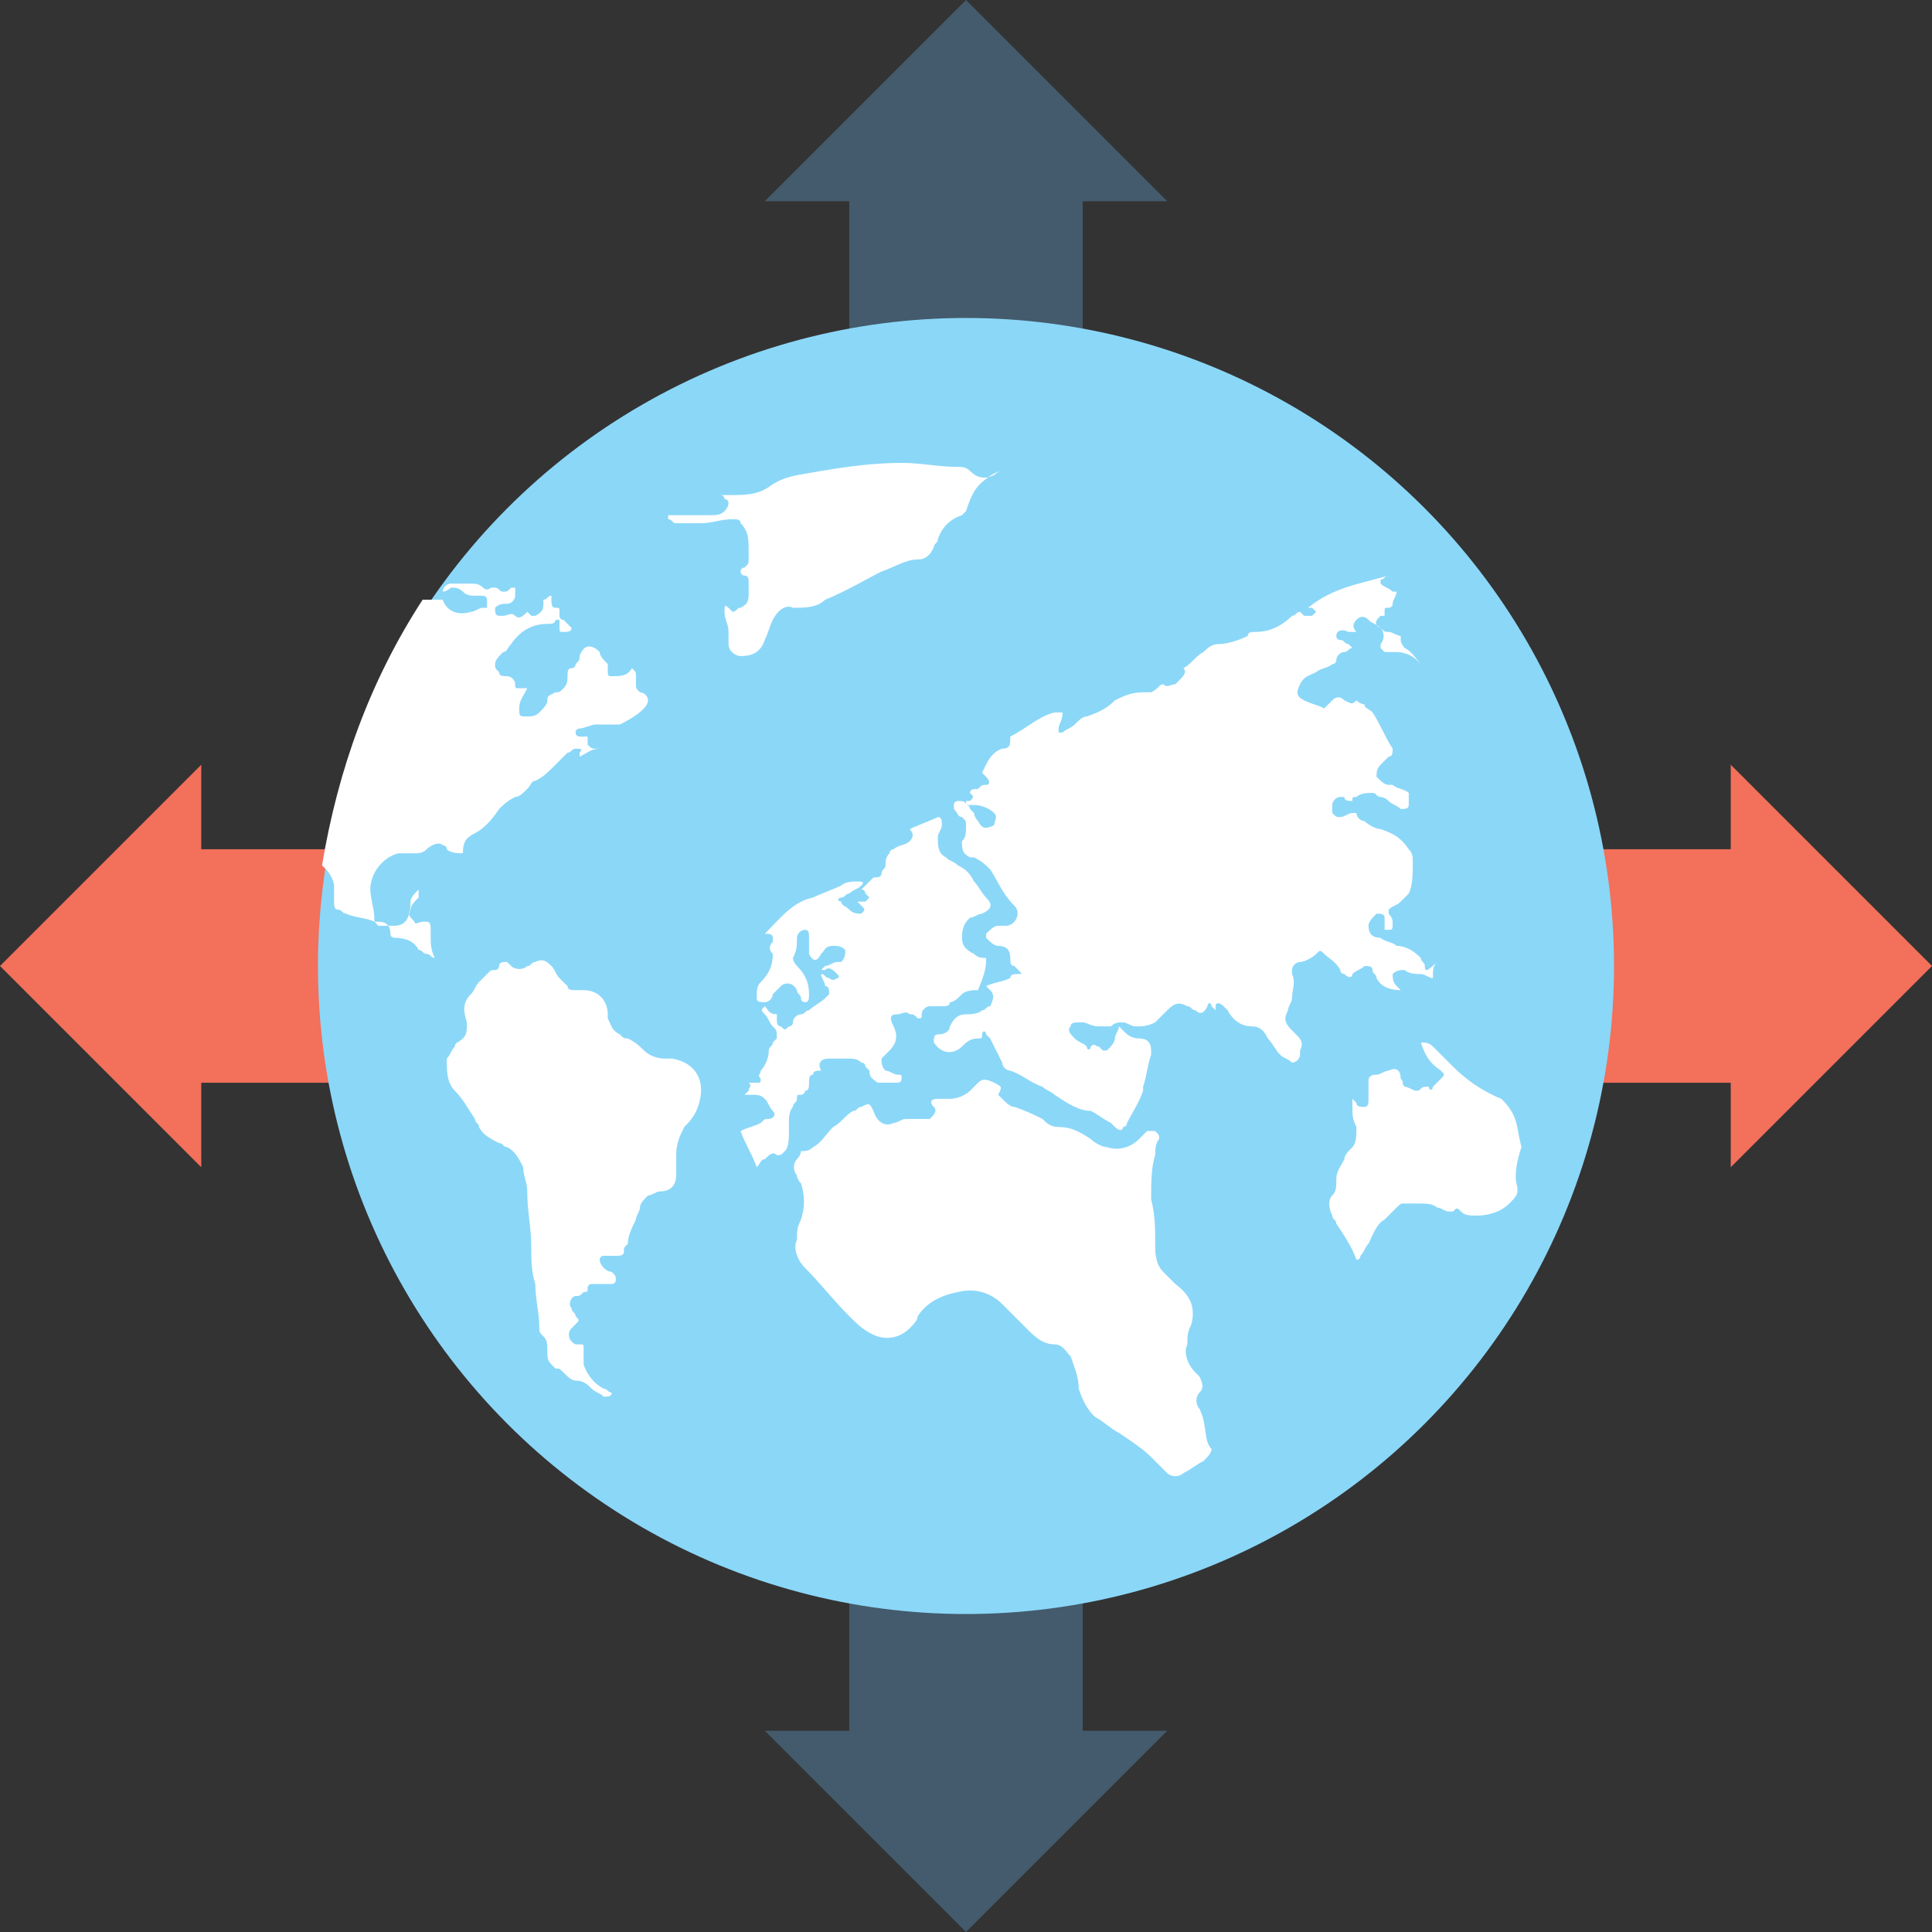 <?xml version="1.0" encoding="utf-8"?>
<!-- Generator: Adobe Illustrator 18.0.0, SVG Export Plug-In . SVG Version: 6.00 Build 0)  -->
<!DOCTYPE svg PUBLIC "-//W3C//DTD SVG 1.1//EN" "http://www.w3.org/Graphics/SVG/1.1/DTD/svg11.dtd">
<svg version="1.1" id="Layer_1" xmlns="http://www.w3.org/2000/svg" xmlns:xlink="http://www.w3.org/1999/xlink" x="0px" y="0px"
	 viewBox="0 0 48 48" enable-background="new 0 0 48 48" xml:space="preserve">
<rect x="0" y="0" width="48" height="48" fill="#333333" stroke="none"/>
<g>
	<g>
		<g>
			<g>
				<polygon fill="#435B6C" points="24,0 19,5 21.1,5 21.1,9 26.9,9 26.9,5 29,5 				"/>
				<polygon fill="#435B6C" points="26.9,43 26.9,39 21.1,39 21.1,43 19,43 24,48 29,43 				"/>
			</g>
			<g>
				<polygon fill="#F3705B" points="48,24 43,19 43,21.1 39,21.1 39,26.9 43,26.9 43,29 				"/>
				<polygon fill="#F3705B" points="9,26.9 9,21.1 5,21.1 5,19 0,24 5,29 5,26.9 				"/>
			</g>
			<circle fill="#8BD7F8" cx="24" cy="24" r="16.1"/>
		</g>
	</g>
	<g>
		<g>
			<g>
				<path fill="#FFFFFF" d="M24.5,23.8c-0.1,0-0.2,0-0.3-0.1c-0.2-0.1-0.3-0.2-0.3-0.4c0-0.3,0.1-0.4,0.2-0.5c0.1,0,0.2-0.1,0.3-0.1
					c0.2-0.1,0.3-0.2,0.1-0.4c-0.1-0.1-0.2-0.3-0.3-0.4c-0.1-0.2-0.2-0.3-0.4-0.4c-0.1-0.1-0.2-0.1-0.3-0.2
					c-0.2-0.1-0.2-0.3-0.2-0.5c0-0.1,0.1-0.2,0.1-0.3c0-0.1,0-0.2-0.1-0.2c-0.2,0.1-0.5,0.2-0.7,0.3c0.1,0.1,0.1,0.2,0,0.3
					c-0.1,0.1-0.3,0.1-0.4,0.2c-0.1,0-0.1,0.1-0.1,0.1c-0.1,0.1-0.1,0.2-0.1,0.3c0,0.1-0.1,0.1-0.1,0.2c0,0.1-0.1,0.1-0.2,0.1
					c0,0,0,0,0,0c-0.1,0.1-0.2,0.2-0.3,0.3c0.1,0,0.1,0.1,0.1,0.1c0,0,0.1,0.1,0.1,0.1c0,0-0.1,0.1-0.1,0.1c0,0-0.1,0-0.1,0
					c0,0-0.1,0-0.1,0c0,0,0,0,0,0c0,0,0.1,0.1,0.1,0.1c0.1,0.1,0.1,0.1,0,0.2c-0.1,0-0.2,0-0.3-0.1c-0.1-0.1-0.2-0.1-0.2-0.2
					c-0.1,0-0.1-0.1,0-0.1c0.1,0,0.1-0.1,0.2-0.1c0.1-0.1,0.2-0.1,0.3-0.2c0.1-0.1,0-0.1-0.1-0.1c-0.1,0-0.3,0-0.4,0.1
					c-0.2,0.1-0.5,0.2-0.7,0.3c-0.5,0.1-0.8,0.5-1.2,0.9c0.1,0,0.2,0,0.2,0.1c0,0,0,0.1,0,0.1c-0.1,0.1-0.1,0.2,0,0.3
					c0,0.3-0.1,0.5-0.3,0.7c-0.1,0.1-0.1,0.2-0.1,0.4c0,0.1,0.1,0.1,0.2,0.1c0.1,0,0.2-0.1,0.2-0.2c0.1-0.1,0.1-0.1,0.2-0.2
					c0.1-0.1,0.3-0.1,0.4,0.1c0,0.1,0.1,0.1,0.1,0.2c0,0.1,0.1,0.1,0.1,0.1c0.1,0,0.1-0.1,0.1-0.2c0-0.3-0.1-0.5-0.3-0.7
					c-0.1-0.1-0.1-0.2-0.1-0.2c0.1-0.2,0.1-0.3,0.1-0.5c0-0.1,0.1-0.2,0.2-0.2c0.1,0,0.1,0.1,0.1,0.2c0,0.1,0,0.2,0,0.3
					c0,0,0,0.1,0,0.1c0.1,0.2,0.2,0.2,0.3,0c0,0,0,0,0,0c0.1-0.1,0.1-0.2,0.3-0.2c0.1,0,0.2,0,0.3,0.1c0,0.1,0,0.2-0.1,0.3
					c0,0,0,0-0.1,0c-0.1,0-0.2,0.1-0.3,0.1c0,0,0,0-0.1,0.1c0,0,0,0,0,0c0,0,0.1,0,0.1,0c0.1-0.1,0.2,0,0.3,0.1c0,0,0.1,0.1,0,0.1
					c0,0-0.1,0.1-0.2,0c-0.1,0-0.1-0.1-0.2-0.1c0,0.1,0.1,0.2,0.1,0.3c0.1,0,0.1,0.1,0.1,0.2c0,0-0.1,0.1-0.1,0.1
					c-0.1,0.1-0.3,0.2-0.4,0.3c-0.1,0-0.1,0.1-0.2,0.1c-0.1,0-0.2,0.1-0.2,0.2c0,0,0,0.1-0.1,0.1c-0.1,0.1-0.1,0.1-0.2,0
					c-0.1,0-0.1-0.1-0.1-0.2c0,0,0,0,0-0.1c-0.2,0-0.2-0.1-0.3-0.2c-0.1,0.1-0.1,0.1,0,0.2c0.1,0.1,0.1,0.2,0.2,0.3
					c0.1,0.1,0.1,0.1,0.1,0.3c0,0-0.1,0.1-0.1,0.1c0,0.1-0.1,0.1-0.1,0.2c0,0.2-0.1,0.4-0.2,0.5c0,0.1-0.1,0.1,0,0.2
					c0,0.1,0,0.1-0.1,0.1c-0.1,0-0.1,0-0.2,0c0.1,0.1,0,0.1,0,0.2c0,0-0.1,0.1-0.1,0.1c0,0,0,0,0,0c0.1,0,0.1,0,0.2,0
					c0.1,0,0.2,0,0.3,0.1c0.1,0.1,0.1,0.2,0.2,0.3c0.1,0.1,0,0.2-0.1,0.2c-0.1,0-0.1,0-0.2,0.1c-0.2,0.1-0.3,0.1-0.5,0.2
					c0.1,0.3,0.3,0.6,0.4,0.9c0,0,0,0,0,0c0.1-0.1,0.1-0.2,0.2-0.2c0.1-0.1,0.2-0.2,0.3-0.1c0.1,0,0.1,0,0.2-0.1
					c0.1-0.1,0.1-0.3,0.1-0.5c0-0.1,0-0.1,0-0.2c0-0.1,0-0.3,0.1-0.4c0-0.1,0.1-0.1,0.1-0.2c0-0.1,0-0.1,0.1-0.1c0,0,0.1,0,0.1-0.1
					c0.1,0,0.1-0.1,0.1-0.2c0-0.1,0-0.2,0.1-0.2c0-0.1,0.1-0.1,0.2-0.1c-0.1-0.2,0-0.3,0.2-0.3c0.1,0,0.2,0,0.2,0c0.1,0,0.2,0,0.2,0
					c0.2,0,0.3,0,0.4,0.1c0,0,0.1,0,0.1,0.1c0,0,0.1,0.1,0.1,0.1c0,0.2,0.1,0.2,0.2,0.3c0.2,0,0.3,0,0.5,0c0,0,0.1,0,0.1-0.1
					c0-0.1,0-0.1-0.1-0.1c-0.1,0-0.2-0.1-0.3-0.1c-0.1-0.1-0.1-0.2-0.1-0.3c0.1-0.1,0.1-0.1,0.2-0.2c0.2-0.2,0.2-0.4,0.1-0.6
					c-0.1-0.2-0.1-0.3,0.1-0.3c0.1,0,0.2-0.1,0.3,0c0.1,0,0.1,0,0.2,0.1c0.1,0,0.1,0,0.1-0.1c0-0.1,0.1-0.2,0.2-0.2
					c0.1,0,0.2,0,0.3,0c0.1,0,0.2,0,0.2-0.1c0.1,0,0.2-0.1,0.3-0.2c0.1-0.1,0.3-0.1,0.4-0.1C24.5,24.1,24.5,24,24.5,23.8z"/>
				<path fill="#FFFFFF" d="M37.6,27.7c-0.1-0.2-0.2-0.3-0.3-0.4c-0.5-0.2-0.9-0.5-1.2-0.8c-0.2-0.2-0.3-0.3-0.5-0.5
					c-0.1-0.1-0.2-0.1-0.3-0.1c0.1,0.3,0.2,0.5,0.5,0.7c0.1,0.1,0.1,0.1,0,0.2c-0.1,0.1-0.1,0.1-0.2,0.2c0,0.1-0.1,0.1-0.1,0
					c0,0-0.1,0-0.1,0c-0.1,0-0.1,0.1-0.2,0.1c-0.1,0-0.2-0.1-0.3-0.1c-0.1-0.1,0-0.1-0.1-0.2c0-0.2-0.1-0.3-0.3-0.2
					c-0.1,0-0.2,0.1-0.3,0.1C34,26.7,34,26.8,34,26.9c0,0.1,0,0.3,0,0.4c0,0.1,0,0.2-0.1,0.2c-0.1,0-0.2,0-0.2-0.1
					c0,0-0.1-0.1-0.1-0.1c0,0,0,0,0,0c0,0.1,0,0.1,0,0.2c0,0.2,0,0.3,0.1,0.5c0,0.2,0,0.4-0.1,0.5c-0.1,0.1-0.2,0.2-0.2,0.3
					c-0.1,0.2-0.2,0.3-0.2,0.5c0,0.2,0,0.3-0.1,0.4c-0.1,0.1-0.1,0.3,0,0.5c0,0.1,0.1,0.1,0.1,0.2c0.2,0.3,0.4,0.6,0.5,0.9
					c0,0,0.1,0,0.1-0.1c0.1-0.1,0.1-0.2,0.2-0.3c0.1-0.2,0.2-0.5,0.4-0.6c0.1-0.1,0.2-0.2,0.3-0.3c0.1-0.1,0.1-0.1,0.2-0.1
					c0,0,0.1,0,0.1,0c0.1,0,0.1,0,0.2,0c0.2,0,0.4,0,0.5,0.1c0.1,0,0.2,0.1,0.3,0.1c0,0,0.1,0,0.1,0c0.1-0.1,0.1-0.1,0.2,0
					c0.1,0.1,0.2,0.1,0.4,0.1c0.3,0,0.6-0.1,0.8-0.3c0.1-0.1,0.2-0.2,0.2-0.3c0,0,0-0.1,0-0.1c-0.1-0.3,0-0.7,0.1-1
					C37.7,28.1,37.7,27.9,37.6,27.7z"/>
				<path fill="#FFFFFF" d="M29.8,35c-0.1-0.1-0.1-0.3,0-0.4c0.1-0.1,0.1-0.2,0-0.4c0,0-0.1-0.1-0.1-0.1c-0.2-0.2-0.3-0.5-0.2-0.7
					c0-0.2,0-0.3,0.1-0.5c0.1-0.4,0-0.7-0.4-1c-0.1-0.1-0.2-0.2-0.3-0.3c-0.2-0.2-0.2-0.5-0.2-0.7c0-0.4,0-0.7-0.1-1.1
					c0-0.4,0-0.8,0.1-1.1c0-0.1,0-0.3,0.1-0.4c0-0.1,0-0.1-0.1-0.2c-0.1,0-0.1,0-0.2,0c-0.1,0.1-0.1,0.1-0.2,0.2
					c-0.2,0.2-0.5,0.3-0.8,0.2c-0.1,0-0.3-0.1-0.4-0.2c-0.3-0.2-0.5-0.3-0.8-0.3c-0.2,0-0.3-0.1-0.4-0.2c-0.2-0.1-0.4-0.2-0.7-0.3
					c-0.1,0-0.2-0.1-0.3-0.2c0,0-0.1-0.1-0.1-0.1c0.1-0.2,0.1-0.2-0.1-0.3c0,0,0,0,0,0c-0.2-0.1-0.3-0.1-0.4,0
					c-0.1,0.1-0.2,0.2-0.2,0.2c-0.1,0.1-0.3,0.2-0.5,0.2c-0.1,0-0.2,0-0.3,0c-0.2,0-0.2,0.1-0.1,0.2c0.1,0.1,0,0.2-0.1,0.3
					c0,0-0.1,0-0.1,0c-0.1,0-0.2,0-0.3,0c-0.1,0-0.1,0-0.2,0c-0.1,0-0.2,0.1-0.3,0.1c-0.2,0.1-0.4,0-0.5-0.3
					c-0.1-0.2-0.1-0.2-0.3-0.1c-0.1,0-0.1,0.1-0.2,0.1c-0.2,0.1-0.3,0.3-0.5,0.4c-0.2,0.2-0.3,0.4-0.5,0.5c-0.1,0.1-0.2,0.1-0.3,0.1
					c0,0.1-0.1,0.2-0.1,0.2c-0.1,0.1-0.1,0.3,0,0.4c0,0.1,0.1,0.2,0.1,0.2c0.1,0.3,0.1,0.6,0,0.9c-0.1,0.2-0.1,0.3-0.1,0.5
					c-0.1,0.2,0,0.5,0.2,0.7c0.4,0.4,0.7,0.8,1.1,1.2c0.2,0.2,0.4,0.4,0.7,0.5c0.3,0.1,0.6,0,0.8-0.2c0.1-0.1,0.2-0.2,0.2-0.3
					c0.2-0.3,0.5-0.5,1-0.6c0.4-0.1,0.8,0,1.1,0.3c0.2,0.2,0.4,0.4,0.6,0.6c0.2,0.2,0.4,0.4,0.7,0.4c0.2,0,0.3,0.2,0.4,0.3
					c0.1,0.3,0.2,0.5,0.2,0.8c0.1,0.3,0.2,0.5,0.4,0.7c0.2,0.1,0.4,0.3,0.6,0.4c0.3,0.2,0.6,0.4,0.8,0.6c0.1,0.1,0.2,0.2,0.4,0.4
					c0.1,0.1,0.3,0.1,0.4,0c0.2-0.1,0.3-0.2,0.5-0.3c0.1-0.1,0.2-0.2,0.2-0.3C29.9,35.8,30,35.4,29.8,35z"/>
				<path fill="#FFFFFF" d="M35.4,24c0-0.1-0.1-0.1-0.1-0.2c-0.2-0.2-0.4-0.3-0.6-0.3c-0.1-0.1-0.3-0.1-0.4-0.2
					C34.1,23.3,34,23.2,34,23c0-0.1,0.1-0.2,0.2-0.3c0.1,0,0.2,0,0.2,0.1c0,0.1,0,0.2,0,0.3c0,0,0.1,0,0.1,0c0.1,0,0.1,0,0.1-0.2
					c0-0.1-0.1-0.2-0.1-0.2c0-0.1,0-0.1,0-0.1c0.1-0.1,0.2-0.1,0.3-0.2c0.1-0.1,0.1-0.1,0.2-0.2c0.1-0.2,0.1-0.5,0.1-0.8
					c0-0.1,0-0.2-0.1-0.3c-0.2-0.3-0.4-0.4-0.7-0.5c-0.1,0-0.3-0.1-0.4-0.2c-0.1,0-0.2-0.1-0.2-0.2c0,0-0.1,0-0.1,0
					c-0.1,0-0.2,0.1-0.3,0.1c-0.1,0-0.1,0-0.2-0.1c0-0.1,0-0.1,0-0.2c0-0.1,0.1-0.2,0.2-0.2c0.1,0,0.1,0,0.1,0
					c0,0.1,0.1,0.1,0.2,0.1c0-0.1,0-0.1,0.1-0.1c0.1-0.1,0.3-0.1,0.4-0.1c0.1,0,0.1,0.1,0.2,0.1c0,0,0.1,0,0.2,0.1
					c0.1,0.1,0.2,0.1,0.3,0.2c0.1,0,0.2,0,0.2-0.1c0-0.1,0-0.2,0-0.3c0,0,0,0,0,0c-0.1-0.1-0.3-0.1-0.4-0.2c0,0-0.1,0-0.1,0
					c-0.1,0-0.2-0.1-0.3-0.2c0-0.1,0-0.2,0.1-0.3c0.1-0.1,0.1-0.1,0.2-0.2c0.1,0,0.1-0.1,0.1-0.2c-0.2-0.3-0.3-0.6-0.5-0.9
					c-0.1-0.1-0.2-0.1-0.2-0.2c0,0-0.1,0-0.2-0.1c0,0,0,0,0,0c-0.1,0.1-0.1,0.1-0.3,0c-0.1-0.1-0.2-0.1-0.3,0c0,0-0.1,0.1-0.1,0.1
					c0,0-0.1,0.1-0.1,0.1c-0.2-0.1-0.3-0.1-0.5-0.2c-0.2-0.1-0.2-0.2-0.1-0.4c0.1-0.2,0.2-0.2,0.4-0.3c0.1-0.1,0.3-0.1,0.4-0.2
					c0,0,0.1,0,0.1-0.1c0-0.1,0.1-0.2,0.2-0.2c0.1,0,0.1-0.1,0.2-0.1c0,0,0,0-0.1-0.1c-0.1,0-0.1-0.1-0.2-0.1
					c-0.1,0-0.1-0.1-0.1-0.1c0-0.1,0.1-0.2,0.3-0.1c0.1,0,0.1,0,0.2,0c-0.1-0.1-0.1-0.2,0-0.3c0.1-0.1,0.2-0.1,0.3,0
					c0.1,0.1,0.2,0.1,0.3,0.2c0.1,0.1,0.1,0.3,0,0.4c0,0,0,0.1,0,0.1c0,0,0.1,0.1,0.1,0.1c0.1,0,0.2,0,0.3,0c0.2,0,0.4,0.1,0.5,0.2
					c0,0,0.1,0.1,0.1,0.1c0,0,0,0,0,0c-0.1-0.1-0.2-0.3-0.4-0.4c0,0-0.1-0.1-0.1-0.2c0-0.1,0-0.1,0-0.1c-0.1,0-0.2-0.1-0.3-0.1
					c-0.1,0-0.1,0-0.2-0.1c-0.2-0.1-0.1-0.2,0-0.3c0,0,0.1,0,0.1,0c0,0,0,0,0-0.1c0-0.1,0-0.1,0.1-0.1c0,0,0.1,0,0.1-0.1
					c0-0.1,0.1-0.2,0.1-0.3c0,0-0.1,0-0.1,0c-0.1-0.1-0.2-0.1-0.3-0.2c0-0.1,0-0.1,0-0.1c0.1,0,0.1-0.1,0.2-0.1c0,0,0,0,0,0
					c-0.7,0.2-1.4,0.3-2,0.8c0,0,0,0,0.1,0c0,0,0.1,0.1,0.1,0.1c0,0-0.1,0.1-0.1,0.1c0,0-0.1,0-0.2,0c0,0-0.1-0.1-0.1-0.1
					c-0.1,0-0.1,0.1-0.2,0.1c-0.2,0.2-0.5,0.4-0.9,0.4c-0.1,0-0.2,0-0.2,0.1c-0.2,0.1-0.5,0.2-0.7,0.2c-0.2,0-0.3,0.1-0.4,0.2
					c-0.2,0.1-0.3,0.3-0.5,0.4c0.1,0.1,0,0.2-0.1,0.3c0,0-0.1,0.1-0.1,0.1c-0.1,0-0.2,0.1-0.3,0c-0.1,0-0.1,0.1-0.3,0.2
					c0,0-0.1,0-0.1,0c0,0-0.1,0-0.1,0c-0.3,0-0.5,0.1-0.7,0.2c-0.2,0.2-0.4,0.3-0.7,0.4c-0.1,0-0.2,0.1-0.3,0.2
					c-0.1,0.1-0.2,0.1-0.3,0.2c0,0-0.1,0-0.1,0c0,0,0-0.1,0-0.1c0-0.1,0.1-0.2,0.1-0.4c-0.1,0-0.2,0-0.2,0c-0.4,0.1-0.7,0.4-1.1,0.6
					c0,0,0,0,0,0c0,0.2,0,0.3-0.2,0.3c-0.3,0.1-0.4,0.4-0.5,0.6c0,0,0,0,0.1,0.1c0.1,0.1,0.1,0.2,0,0.2c-0.1,0-0.1,0-0.2,0.1
					c-0.1,0-0.2,0-0.2,0.1c0.1,0.1,0.1,0.1,0,0.2c0,0,0,0-0.1,0c0,0,0,0,0,0.1c0,0,0,0,0.1,0c0,0,0.1,0,0.1,0c0.2,0,0.4,0.1,0.5,0.2
					c0.1,0.1,0,0.2,0,0.3c-0.2,0.1-0.3,0.1-0.4-0.1c-0.1-0.1-0.1-0.2-0.1-0.2c0,0-0.1-0.1-0.1-0.1c0,0,0-0.1-0.1-0.1
					c0-0.1-0.1-0.1-0.2-0.1c0,0-0.1,0-0.1,0.1c0,0,0,0.1,0,0.1c0.1,0.1,0.1,0.2,0.2,0.2c0.1,0.1,0.1,0.1,0.1,0.2
					c0,0.2,0,0.3-0.1,0.4c0,0.2,0,0.3,0.2,0.4c0,0,0.1,0,0.1,0c0.2,0.1,0.3,0.2,0.4,0.3c0.2,0.3,0.3,0.6,0.6,0.9
					c0.2,0.2,0,0.5-0.2,0.5c-0.1,0-0.1,0-0.2,0c-0.1,0-0.2,0.1-0.3,0.2c0,0,0,0.1,0,0.1c0.1,0.1,0.2,0.2,0.3,0.2
					c0.2,0,0.3,0.1,0.3,0.3c0,0.1,0,0.2,0.1,0.2c0,0,0.1,0.1,0.1,0.1c0.1,0.1,0.1,0.1,0,0.1c-0.1,0-0.2,0-0.2,0.1
					c-0.2,0.1-0.4,0.1-0.6,0.2c0,0,0,0,0.1,0.1c0.1,0.1,0.1,0.2,0,0.4c-0.1,0-0.1,0.1-0.2,0.1c-0.1,0.1-0.3,0.1-0.4,0.1
					c-0.2,0-0.3,0.1-0.4,0.3c0,0.1-0.1,0.2-0.3,0.2c-0.1,0-0.1,0.1-0.1,0.2c0.2,0.3,0.5,0.3,0.7,0.1c0,0,0,0,0,0
					c0.1-0.1,0.2-0.2,0.4-0.2c0.1,0,0.1,0,0.1-0.1c0-0.1,0.1-0.1,0.1,0c0,0,0.1,0.1,0.1,0.1c0.1,0.2,0.2,0.4,0.3,0.6
					c0,0.1,0.1,0.2,0.2,0.2c0.3,0.1,0.5,0.3,0.8,0.4c0.1,0.1,0.2,0.1,0.3,0.2c0.3,0.2,0.6,0.4,0.9,0.4c0.2,0.1,0.3,0.2,0.5,0.3
					c0,0,0.1,0.1,0.1,0.1c0.1,0.1,0.2,0.1,0.2,0c0.1,0,0.1-0.1,0.1-0.1c0.1-0.2,0.3-0.5,0.4-0.8c0,0,0-0.1,0-0.1
					c0.1-0.3,0.1-0.5,0.2-0.8c0,0,0,0,0-0.1c0-0.2-0.1-0.3-0.3-0.3c-0.2,0-0.3-0.1-0.4-0.2c0,0-0.1-0.1-0.1-0.1
					c0,0.1-0.1,0.2-0.1,0.3c0,0.1-0.1,0.2-0.2,0.3c-0.1,0-0.1,0-0.1,0c0,0-0.1-0.1-0.1-0.1c-0.1,0-0.1-0.1-0.2,0
					c0,0.1-0.1,0.1-0.1,0c-0.1-0.1-0.2-0.1-0.3-0.2c-0.1-0.1-0.2-0.2-0.1-0.3c0-0.1,0.1-0.1,0.3-0.1c0.1,0,0.2,0.1,0.4,0.1
					c0.1,0,0.2,0,0.3,0c0.1-0.1,0.2-0.1,0.3-0.1c0.1,0,0.2,0.1,0.3,0.1c0.2,0,0.3,0,0.5-0.1c0.1-0.1,0.2-0.2,0.3-0.3
					c0.2-0.2,0.3-0.2,0.5-0.1c0.1,0,0.1,0.1,0.2,0.1c0.1,0.1,0.2,0.1,0.3-0.1c0,0,0,0,0,0c0-0.1,0.1-0.1,0.1,0c0,0,0,0,0.1,0.1
					c0,0,0,0,0-0.1c0-0.1,0.1-0.1,0.2,0c0,0,0.1,0.1,0.1,0.1c0.1,0.2,0.3,0.4,0.6,0.4c0.2,0,0.3,0.1,0.4,0.3
					c0.1,0.1,0.2,0.3,0.3,0.4c0.1,0.1,0.2,0.1,0.3,0.2c0.1,0,0.2-0.1,0.2-0.2c0,0,0-0.1,0-0.1c0.1-0.2,0-0.3-0.1-0.4
					c0,0-0.1-0.1-0.1-0.1c-0.2-0.2-0.2-0.3-0.1-0.5c0-0.1,0.1-0.2,0.1-0.3c0-0.2,0.1-0.4,0-0.6c0,0,0-0.1,0-0.1
					c0-0.1,0.1-0.2,0.2-0.2c0.1,0,0.3-0.1,0.4-0.2c0.1-0.1,0.1-0.1,0.2,0c0.1,0.1,0.3,0.2,0.4,0.4c0,0.1,0.1,0.1,0.1,0.1
					c0.1,0.1,0.2,0.1,0.2,0c0.1-0.1,0.2-0.1,0.3-0.2c0.1,0,0.2,0,0.2,0.1c0,0.1,0.1,0.1,0.1,0.2c0.1,0.2,0.3,0.3,0.6,0.3
					c0,0-0.1-0.1-0.1-0.1c-0.1-0.1-0.1-0.2-0.1-0.3c0.1-0.1,0.2-0.1,0.3-0.1c0,0,0,0,0,0c0.1,0.1,0.3,0.1,0.4,0.1
					c0.1,0,0.2,0.1,0.3,0.1c0-0.2,0-0.3,0.1-0.4C35.4,24.2,35.4,24.1,35.4,24z"/>
				<path fill="#FFFFFF" d="M24.7,11.8c-0.2,0.1-0.4,0.1-0.6-0.1c-0.1-0.1-0.2-0.1-0.3-0.1c-0.5,0-0.9-0.1-1.4-0.1
					c-0.7,0-1.4,0.1-2,0.2c-0.5,0.1-0.9,0.1-1.3,0.4c-0.3,0.2-0.6,0.2-1,0.2c-0.1,0-0.2,0-0.2,0c0,0,0.1,0,0.1,0.1
					c0.1,0,0.1,0.1,0.1,0.1c0,0.1-0.1,0.2-0.1,0.2c-0.1,0.1-0.2,0.1-0.4,0.1c-0.2,0-0.4,0-0.6,0c-0.1,0-0.3,0-0.4,0c0,0,0,0.1,0,0.1
					c0.1,0,0.1,0.1,0.2,0.1c0.2,0,0.4,0,0.6,0c0.3,0,0.5-0.1,0.8-0.1c0.1,0,0.2,0,0.2,0.1c0.2,0.2,0.2,0.4,0.2,0.7
					c0,0.1,0,0.1,0,0.2c0,0.1,0,0.1-0.1,0.2c0,0-0.1,0-0.1,0.1c0,0,0,0.1,0.1,0.1c0.1,0,0.1,0.1,0.1,0.2c0,0,0,0.1,0,0.2
					c0,0.2,0,0.3-0.2,0.4c-0.1,0-0.1,0.1-0.2,0.1C18,15,18,15,18,15.2c0,0.2,0.1,0.3,0.1,0.5c0,0.1,0,0.2,0,0.3
					c0,0.2,0.2,0.3,0.3,0.3c0.3,0,0.5-0.1,0.6-0.4c0.1-0.2,0.1-0.3,0.2-0.5c0.1-0.2,0.3-0.4,0.5-0.3c0.3,0,0.6,0,0.8-0.2
					c0.5-0.2,1-0.5,1.4-0.7c0.3-0.1,0.6-0.3,0.9-0.3c0.2,0,0.3-0.1,0.4-0.3c0-0.1,0.1-0.1,0.1-0.2c0.1-0.3,0.3-0.5,0.6-0.6
					c0,0,0.1-0.1,0.1-0.1c0.1-0.3,0.2-0.6,0.5-0.8c0.1-0.1,0.3-0.2,0.4-0.2C24.9,11.7,24.8,11.7,24.7,11.8z"/>
				<path fill="#FFFFFF" d="M16.1,17.4c0-0.1-0.1-0.2-0.2-0.2c-0.1-0.1-0.1-0.1-0.1-0.2c0-0.1,0-0.1,0-0.2c0-0.1,0-0.1-0.1-0.2
					c-0.1,0.2-0.3,0.2-0.5,0.2c-0.1,0-0.1,0-0.1-0.2c0,0,0-0.1,0-0.1c-0.1-0.1-0.2-0.2-0.2-0.3c-0.2-0.2-0.4-0.2-0.5,0.1
					c0,0.1,0,0.1-0.1,0.2c0,0.1-0.1,0.1-0.1,0.1c-0.1,0-0.1,0.1-0.1,0.2c0,0.1,0,0.2-0.1,0.3c-0.1,0.1-0.1,0.1-0.2,0.1
					c-0.2,0.1-0.2,0.1-0.2,0.2c0,0.1-0.1,0.2-0.2,0.3c-0.1,0.1-0.2,0.1-0.3,0.1c-0.2,0-0.2,0-0.2-0.2c0-0.2,0.1-0.3,0.2-0.5
					c-0.1,0-0.1,0-0.2,0c-0.1,0-0.1,0-0.1-0.1c0-0.1-0.1-0.2-0.2-0.2c-0.1,0-0.2,0-0.2-0.1c0,0,0,0,0,0c-0.1-0.1-0.1-0.1-0.1-0.2
					c0-0.1,0.1-0.2,0.2-0.3c0.1,0,0.1-0.1,0.2-0.2c0.2-0.3,0.5-0.5,0.9-0.5c0.1,0,0.2,0,0.2-0.1c0,0,0.1,0,0.1,0c0,0,0,0.1,0,0.1
					c0,0,0,0.1,0,0.1c0,0.1,0,0.1,0.1,0.1c0.1,0,0.2,0,0.2-0.1c-0.1-0.1-0.2-0.2-0.2-0.2c0,0,0,0,0,0c-0.1,0-0.1-0.1-0.1-0.1
					c0,0,0-0.1,0-0.1c0-0.1,0-0.1-0.1-0.1c-0.1,0-0.1-0.1-0.1-0.2c0,0,0-0.1,0-0.1c0,0,0,0,0,0c-0.1,0-0.1,0.1-0.2,0.1
					c0,0,0,0.1,0,0.1c0,0.1,0,0.2-0.2,0.3c0,0-0.1,0-0.1,0c0,0-0.1-0.1-0.1-0.1c-0.1,0.1-0.2,0.2-0.3,0.1c-0.1-0.1-0.2,0-0.3,0
					c0,0-0.1,0-0.1,0c-0.1,0-0.1-0.1-0.1-0.2c0.1-0.1,0.2-0.1,0.3-0.1c0.1,0,0.2-0.1,0.2-0.2c0-0.1,0-0.1,0-0.2c0,0-0.1,0-0.1,0
					c-0.1,0.1-0.1,0.1-0.2,0.1c-0.1,0-0.1-0.1-0.2-0.1c-0.1,0-0.1,0-0.1,0c0,0-0.1,0.1-0.2,0c-0.1-0.1-0.2-0.1-0.3-0.1
					c-0.2,0-0.4,0-0.5,0c-0.1,0-0.2,0.1-0.2,0.2c0.1,0,0.2-0.1,0.2-0.1c0.1,0,0.2,0,0.3,0.1c0.1,0.1,0.2,0.1,0.3,0.1c0,0,0,0,0.1,0
					c0.1,0,0.2,0,0.2,0.1c0,0.1,0,0.2,0,0.2c0,0,0,0-0.1,0c-0.1,0-0.2,0.1-0.3,0.1c-0.3,0.1-0.6,0-0.7-0.3c-0.1,0-0.2,0-0.3,0
					c-0.1,0-0.1,0-0.2,0c-1.3,2-2.1,4.2-2.5,6.6c0,0,0.1,0.1,0.1,0.1c0.1,0.1,0.2,0.3,0.2,0.4c0,0.1,0,0.3,0,0.4
					c0,0.1,0,0.2,0.1,0.2c0.1,0,0.1,0.1,0.2,0.1c0.2,0.1,0.5,0.1,0.7,0.2c0,0,0.1,0,0.1,0c0.2,0,0.3,0.1,0.3,0.3
					c0,0.1,0.1,0.1,0.1,0.1c0.3,0,0.5,0.1,0.6,0.3c0.1,0,0.1,0.1,0.2,0.1c0.1,0,0.1,0.1,0.2,0.1c-0.1-0.2-0.1-0.4-0.1-0.5
					c0-0.1,0-0.1,0-0.2c0-0.1,0-0.2-0.1-0.2c0,0-0.1,0-0.1,0c-0.1,0-0.2,0.1-0.2,0c-0.1-0.1-0.2-0.2-0.1-0.3c0-0.1,0.1-0.2,0.2-0.3
					c0-0.1,0-0.1,0-0.2c-0.1,0.1-0.2,0.2-0.2,0.3C10.2,22.9,10,23,9.8,23c-0.1,0-0.2,0-0.3,0c-0.1,0-0.1,0-0.1,0
					c-0.1-0.1-0.1-0.1-0.1-0.2c0-0.2-0.1-0.5-0.1-0.7c0-0.4,0.3-0.8,0.7-0.9c0.1,0,0.3,0,0.4,0c0.1,0,0.2,0,0.3-0.1
					c0.1-0.1,0.3-0.2,0.4-0.1c0,0,0.1,0,0.1,0.1c0.1,0.1,0.3,0.1,0.4,0.1c0-0.3,0.1-0.4,0.3-0.5c0.2-0.1,0.4-0.3,0.6-0.6
					c0.1-0.1,0.2-0.2,0.4-0.3c0.1,0,0.2-0.1,0.3-0.2c0.1-0.1,0.1-0.2,0.2-0.2c0.2-0.1,0.3-0.2,0.5-0.4c0.1-0.1,0.2-0.2,0.3-0.3
					c0.1,0,0.1-0.1,0.2-0.1c0.1,0,0.2,0,0.1,0.1c0,0,0,0.1,0,0.1c0.2-0.1,0.3-0.2,0.5-0.2c0,0,0,0-0.1,0c-0.1,0-0.1,0-0.2-0.1
					c0-0.1,0-0.1,0-0.2c-0.1,0-0.1,0-0.2,0c-0.1,0-0.1-0.1-0.1-0.1c0-0.1,0.1-0.1,0.1-0.1c0.1,0,0.3-0.1,0.4-0.1c0.1,0,0.2,0,0.3,0
					c0.1,0,0.2,0,0.3,0C16,17.7,16.1,17.5,16.1,17.4z"/>
				<path fill="#FFFFFF" d="M16.7,26.3c-0.1,0-0.1,0-0.2,0c-0.2,0-0.4-0.1-0.5-0.2c-0.1-0.1-0.2-0.2-0.4-0.3c-0.1,0-0.1,0-0.2-0.1
					c-0.2-0.1-0.2-0.2-0.3-0.4c0,0,0-0.1,0-0.1c0-0.3-0.2-0.6-0.6-0.6c-0.1,0-0.2,0-0.2,0c-0.1,0-0.2,0-0.2-0.1
					c-0.1-0.1-0.1-0.1-0.2-0.2c-0.1-0.1-0.1-0.2-0.2-0.3c-0.1-0.1-0.2-0.2-0.4-0.1c-0.1,0-0.1,0.1-0.2,0.1c-0.1,0.1-0.3,0.1-0.4,0
					c0,0-0.1-0.1-0.1-0.1c-0.1,0-0.2,0-0.2,0.1c0,0.1-0.1,0.1-0.1,0.1c-0.1,0-0.1,0-0.2,0.1c-0.1,0.1-0.1,0.1-0.2,0.2
					c-0.1,0.1-0.1,0.2-0.2,0.3c-0.2,0.2-0.2,0.4-0.1,0.7c0,0.2,0,0.3-0.1,0.4c-0.1,0.1-0.2,0.1-0.2,0.2c-0.1,0.1-0.1,0.2-0.2,0.3
					c0,0.3,0,0.6,0.2,0.8c0.2,0.2,0.3,0.4,0.5,0.7c0,0.1,0.1,0.1,0.1,0.2c0.1,0.2,0.3,0.3,0.5,0.4c0.1,0,0.1,0.1,0.2,0.1
					c0.2,0.1,0.3,0.3,0.4,0.5c0,0.2,0.1,0.4,0.1,0.6c0,0.5,0.1,0.9,0.1,1.4c0,0.3,0,0.6,0.1,0.9c0,0.4,0.1,0.7,0.1,1.1
					c0,0.1,0,0.1,0.1,0.2c0.1,0.1,0.1,0.2,0.1,0.4c0,0.1,0,0.2,0.1,0.3c0,0,0.1,0.1,0.1,0.1c0.1,0,0.1,0,0.2,0.1
					c0.1,0.1,0.2,0.2,0.3,0.2c0.2,0,0.3,0.1,0.4,0.2c0.1,0.1,0.2,0.1,0.3,0.2c0.1,0,0.2,0,0.2-0.1c-0.1,0-0.1-0.1-0.2-0.1
					c-0.2-0.1-0.4-0.3-0.5-0.6c0-0.1,0-0.2,0-0.4c0-0.1,0-0.1-0.1-0.1c0,0,0,0-0.1,0c-0.2-0.1-0.2-0.3-0.1-0.4c0,0,0,0,0.1-0.1
					c0.1-0.1,0.1-0.1,0-0.2c0-0.1-0.1-0.1-0.1-0.2c-0.1-0.1,0-0.3,0.1-0.3c0.1,0,0.1,0,0.2-0.1c0.1,0,0.1,0,0.1-0.1
					c0,0,0-0.1,0.1-0.1c0.1,0,0.2,0,0.2,0c0.1,0,0.2,0,0.3,0c0,0,0.1,0,0.1-0.1c0-0.1,0-0.1-0.1-0.2c-0.1,0-0.2-0.1-0.2-0.1
					c0,0-0.1-0.1-0.1-0.2c0-0.1,0.1-0.1,0.1-0.1c0.1,0,0.2,0,0.3,0c0.1,0,0.2,0,0.2-0.1c0-0.1,0-0.1,0.1-0.2c0-0.2,0.1-0.4,0.2-0.6
					c0-0.1,0.1-0.2,0.1-0.3c0-0.1,0.1-0.2,0.2-0.3c0.1,0,0.2-0.1,0.3-0.1c0.3,0,0.4-0.2,0.4-0.4c0-0.2,0-0.4,0-0.5
					c0-0.3,0.1-0.5,0.2-0.7c0.1-0.1,0.2-0.2,0.3-0.4C17.6,26.9,17.3,26.4,16.7,26.3z"/>
			</g>
		</g>
	</g>
</g>
</svg>
